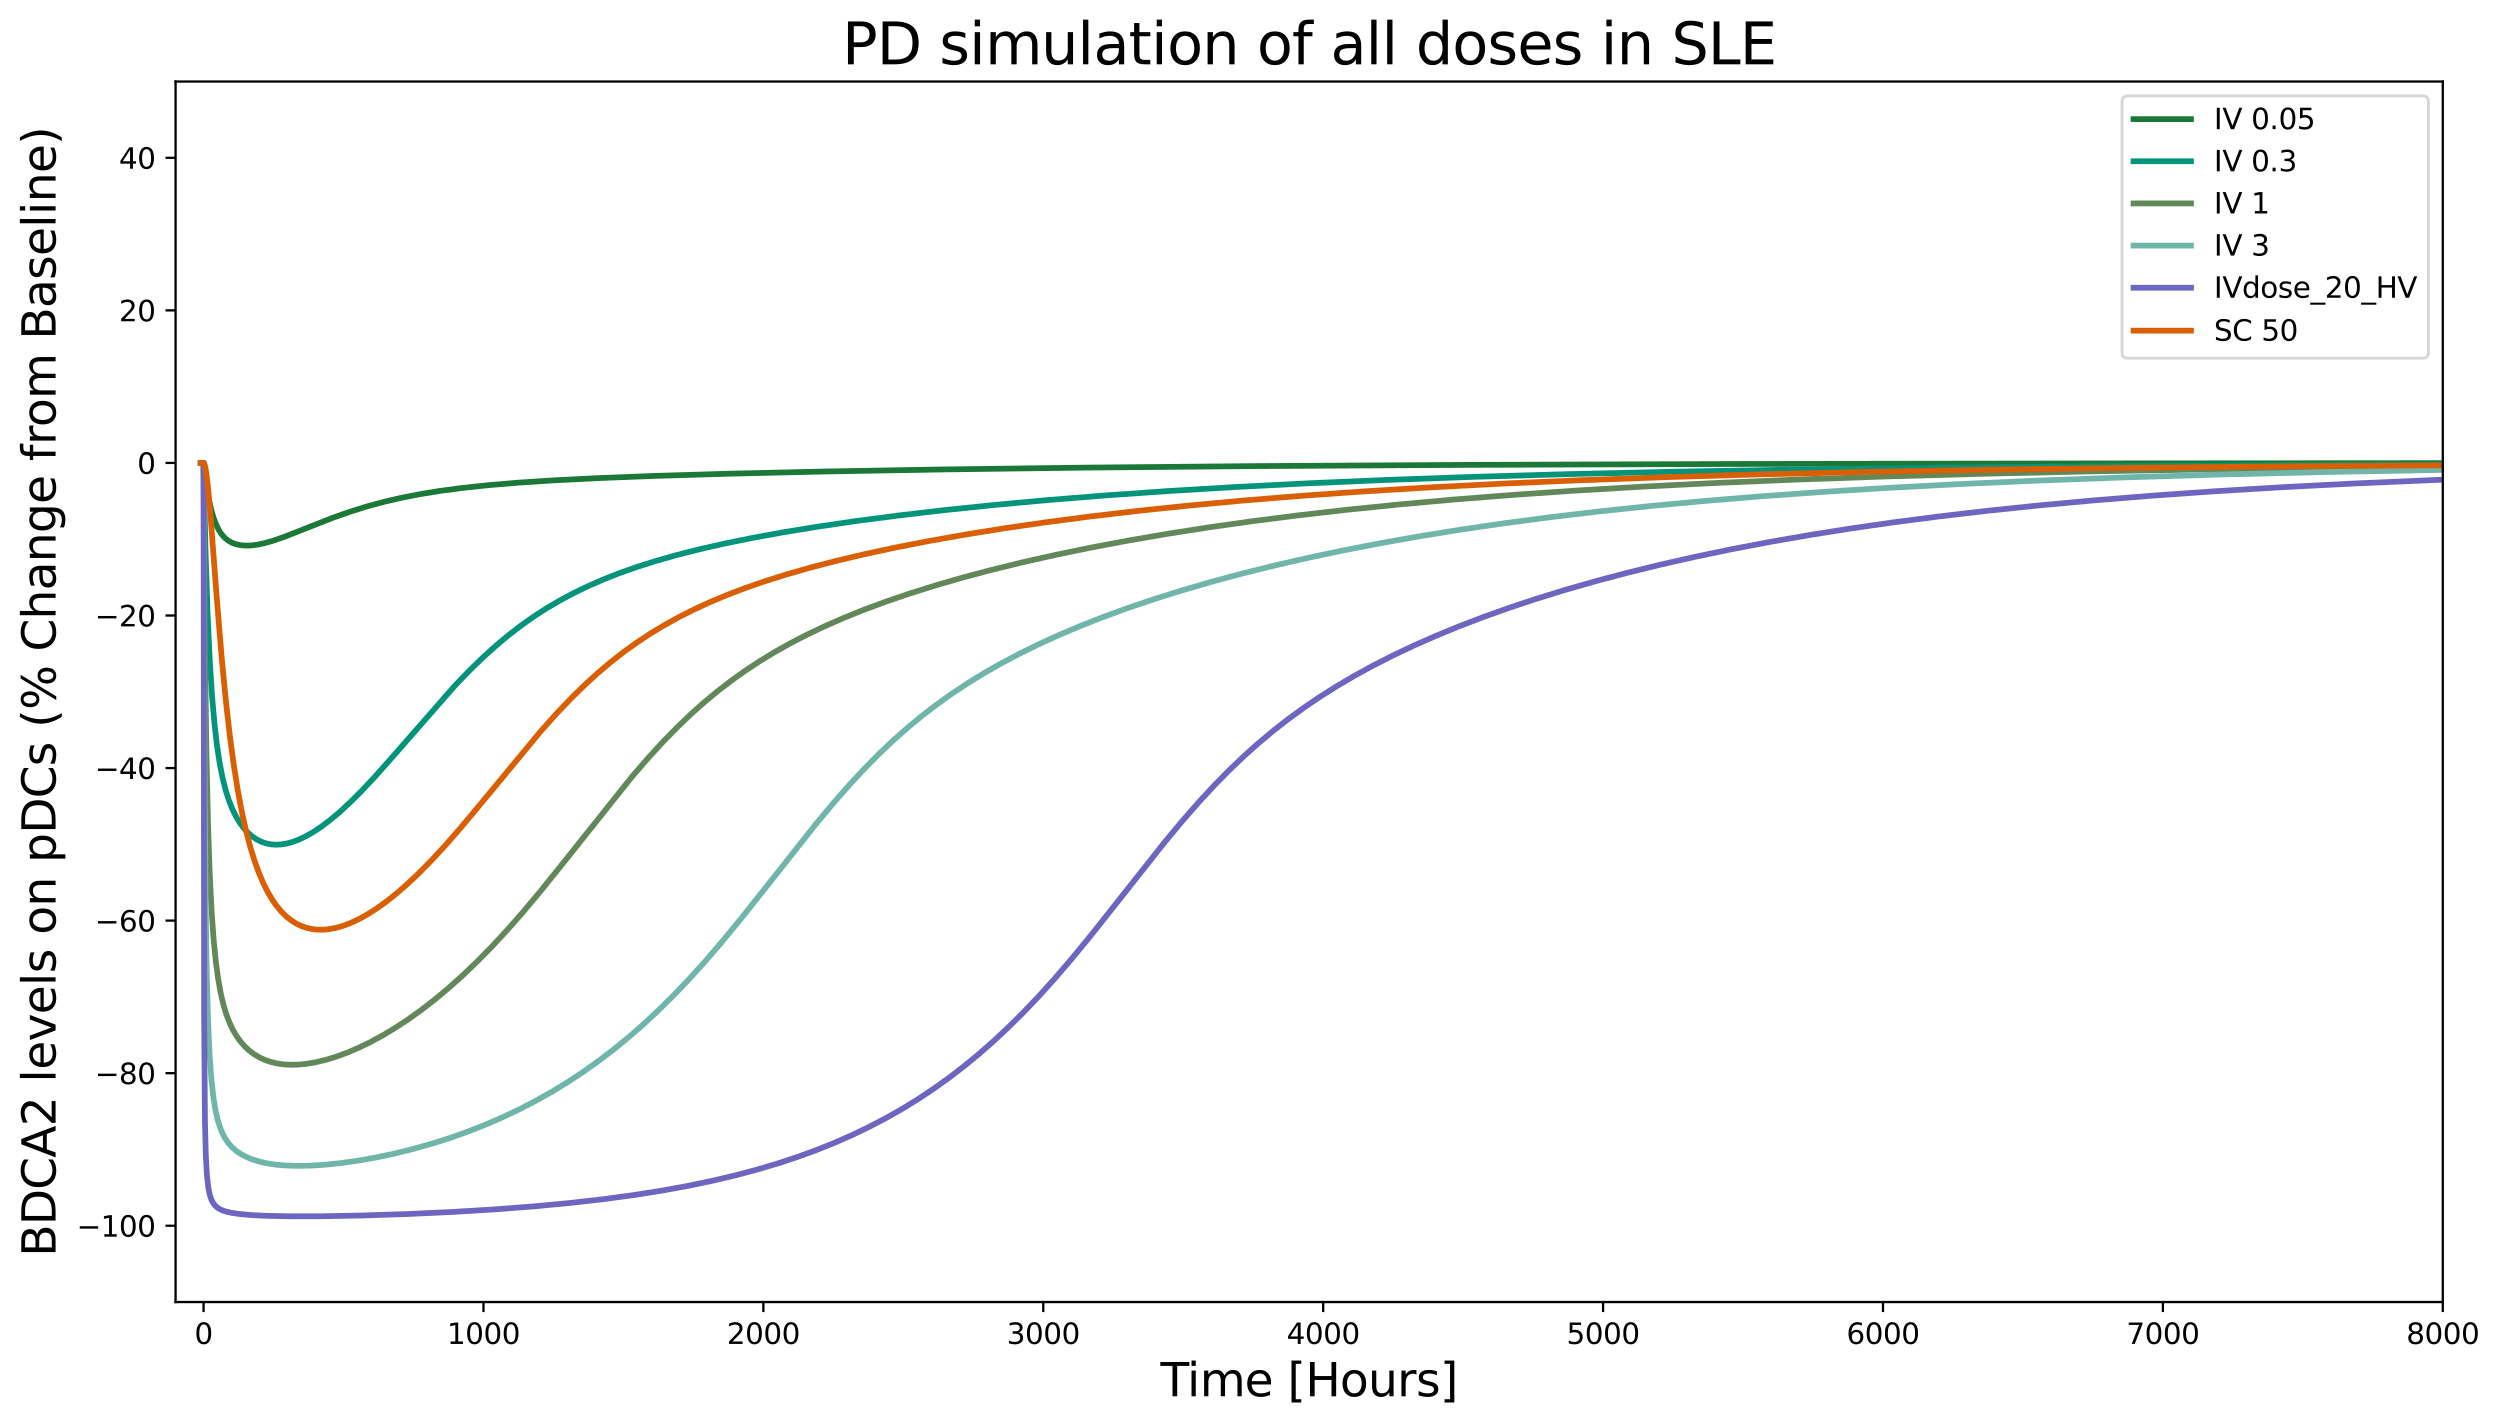 <?xml version="1.0" encoding="utf-8" standalone="no"?>
<!DOCTYPE svg PUBLIC "-//W3C//DTD SVG 1.1//EN"
  "http://www.w3.org/Graphics/SVG/1.1/DTD/svg11.dtd">
<svg xmlns:xlink="http://www.w3.org/1999/xlink" width="870.717pt" height="496.84pt" viewBox="0 0 870.717 496.84" xmlns="http://www.w3.org/2000/svg" version="1.1">
 <defs>
  <style type="text/css">*{stroke-linejoin: round; stroke-linecap: butt}</style>
 </defs>
 <g id="figure_1">
  <g id="patch_1">
   <path d="M 0 496.84 
L 870.717 496.84 
L 870.717 0 
L 0 0 
z
" style="fill: #ffffff"/>
  </g>
  <g id="axes_1">
   <g id="patch_2">
    <path d="M 61.152 453.477 
L 850.792 453.477 
L 850.792 28.397 
L 61.152 28.397 
z
" style="fill: #ffffff"/>
   </g>
   <g id="matplotlib.axis_1">
    <g id="xtick_1">
     <g id="line2d_1">
      <defs>
       <path id="m68d6574b2e" d="M 0 0 
L 0 3.5 
" style="stroke: #000000; stroke-width: 0.8"/>
      </defs>
      <g>
       <use xlink:href="#m68d6574b2e" x="70.901" y="453.477" style="stroke: #000000; stroke-width: 0.8"/>
      </g>
     </g>
     <g id="text_1">
      <!-- 0 -->
      <g transform="translate(67.72 468.075) scale(0.1 -0.1)">
       <defs>
        <path id="DejaVuSans-30" d="M 2034 4250 
Q 1547 4250 1301 3770 
Q 1056 3291 1056 2328 
Q 1056 1369 1301 889 
Q 1547 409 2034 409 
Q 2525 409 2770 889 
Q 3016 1369 3016 2328 
Q 3016 3291 2770 3770 
Q 2525 4250 2034 4250 
z
M 2034 4750 
Q 2819 4750 3233 4129 
Q 3647 3509 3647 2328 
Q 3647 1150 3233 529 
Q 2819 -91 2034 -91 
Q 1250 -91 836 529 
Q 422 1150 422 2328 
Q 422 3509 836 4129 
Q 1250 4750 2034 4750 
z
" transform="scale(0.016)"/>
       </defs>
       <use xlink:href="#DejaVuSans-30"/>
      </g>
     </g>
    </g>
    <g id="xtick_2">
     <g id="line2d_2">
      <g>
       <use xlink:href="#m68d6574b2e" x="168.387" y="453.477" style="stroke: #000000; stroke-width: 0.8"/>
      </g>
     </g>
     <g id="text_2">
      <!-- 1000 -->
      <g transform="translate(155.662 468.075) scale(0.1 -0.1)">
       <defs>
        <path id="DejaVuSans-31" d="M 794 531 
L 1825 531 
L 1825 4091 
L 703 3866 
L 703 4441 
L 1819 4666 
L 2450 4666 
L 2450 531 
L 3481 531 
L 3481 0 
L 794 0 
L 794 531 
z
" transform="scale(0.016)"/>
       </defs>
       <use xlink:href="#DejaVuSans-31"/>
       <use xlink:href="#DejaVuSans-30" transform="translate(63.623 0)"/>
       <use xlink:href="#DejaVuSans-30" transform="translate(127.246 0)"/>
       <use xlink:href="#DejaVuSans-30" transform="translate(190.869 0)"/>
      </g>
     </g>
    </g>
    <g id="xtick_3">
     <g id="line2d_3">
      <g>
       <use xlink:href="#m68d6574b2e" x="265.874" y="453.477" style="stroke: #000000; stroke-width: 0.8"/>
      </g>
     </g>
     <g id="text_3">
      <!-- 2000 -->
      <g transform="translate(253.149 468.075) scale(0.1 -0.1)">
       <defs>
        <path id="DejaVuSans-32" d="M 1228 531 
L 3431 531 
L 3431 0 
L 469 0 
L 469 531 
Q 828 903 1448 1529 
Q 2069 2156 2228 2338 
Q 2531 2678 2651 2914 
Q 2772 3150 2772 3378 
Q 2772 3750 2511 3984 
Q 2250 4219 1831 4219 
Q 1534 4219 1204 4116 
Q 875 4013 500 3803 
L 500 4441 
Q 881 4594 1212 4672 
Q 1544 4750 1819 4750 
Q 2544 4750 2975 4387 
Q 3406 4025 3406 3419 
Q 3406 3131 3298 2873 
Q 3191 2616 2906 2266 
Q 2828 2175 2409 1742 
Q 1991 1309 1228 531 
z
" transform="scale(0.016)"/>
       </defs>
       <use xlink:href="#DejaVuSans-32"/>
       <use xlink:href="#DejaVuSans-30" transform="translate(63.623 0)"/>
       <use xlink:href="#DejaVuSans-30" transform="translate(127.246 0)"/>
       <use xlink:href="#DejaVuSans-30" transform="translate(190.869 0)"/>
      </g>
     </g>
    </g>
    <g id="xtick_4">
     <g id="line2d_4">
      <g>
       <use xlink:href="#m68d6574b2e" x="363.36" y="453.477" style="stroke: #000000; stroke-width: 0.8"/>
      </g>
     </g>
     <g id="text_4">
      <!-- 3000 -->
      <g transform="translate(350.635 468.075) scale(0.1 -0.1)">
       <defs>
        <path id="DejaVuSans-33" d="M 2597 2516 
Q 3050 2419 3304 2112 
Q 3559 1806 3559 1356 
Q 3559 666 3084 287 
Q 2609 -91 1734 -91 
Q 1441 -91 1130 -33 
Q 819 25 488 141 
L 488 750 
Q 750 597 1062 519 
Q 1375 441 1716 441 
Q 2309 441 2620 675 
Q 2931 909 2931 1356 
Q 2931 1769 2642 2001 
Q 2353 2234 1838 2234 
L 1294 2234 
L 1294 2753 
L 1863 2753 
Q 2328 2753 2575 2939 
Q 2822 3125 2822 3475 
Q 2822 3834 2567 4026 
Q 2313 4219 1838 4219 
Q 1578 4219 1281 4162 
Q 984 4106 628 3988 
L 628 4550 
Q 988 4650 1302 4700 
Q 1616 4750 1894 4750 
Q 2613 4750 3031 4423 
Q 3450 4097 3450 3541 
Q 3450 3153 3228 2886 
Q 3006 2619 2597 2516 
z
" transform="scale(0.016)"/>
       </defs>
       <use xlink:href="#DejaVuSans-33"/>
       <use xlink:href="#DejaVuSans-30" transform="translate(63.623 0)"/>
       <use xlink:href="#DejaVuSans-30" transform="translate(127.246 0)"/>
       <use xlink:href="#DejaVuSans-30" transform="translate(190.869 0)"/>
      </g>
     </g>
    </g>
    <g id="xtick_5">
     <g id="line2d_5">
      <g>
       <use xlink:href="#m68d6574b2e" x="460.847" y="453.477" style="stroke: #000000; stroke-width: 0.8"/>
      </g>
     </g>
     <g id="text_5">
      <!-- 4000 -->
      <g transform="translate(448.122 468.075) scale(0.1 -0.1)">
       <defs>
        <path id="DejaVuSans-34" d="M 2419 4116 
L 825 1625 
L 2419 1625 
L 2419 4116 
z
M 2253 4666 
L 3047 4666 
L 3047 1625 
L 3713 1625 
L 3713 1100 
L 3047 1100 
L 3047 0 
L 2419 0 
L 2419 1100 
L 313 1100 
L 313 1709 
L 2253 4666 
z
" transform="scale(0.016)"/>
       </defs>
       <use xlink:href="#DejaVuSans-34"/>
       <use xlink:href="#DejaVuSans-30" transform="translate(63.623 0)"/>
       <use xlink:href="#DejaVuSans-30" transform="translate(127.246 0)"/>
       <use xlink:href="#DejaVuSans-30" transform="translate(190.869 0)"/>
      </g>
     </g>
    </g>
    <g id="xtick_6">
     <g id="line2d_6">
      <g>
       <use xlink:href="#m68d6574b2e" x="558.333" y="453.477" style="stroke: #000000; stroke-width: 0.8"/>
      </g>
     </g>
     <g id="text_6">
      <!-- 5000 -->
      <g transform="translate(545.608 468.075) scale(0.1 -0.1)">
       <defs>
        <path id="DejaVuSans-35" d="M 691 4666 
L 3169 4666 
L 3169 4134 
L 1269 4134 
L 1269 2991 
Q 1406 3038 1543 3061 
Q 1681 3084 1819 3084 
Q 2600 3084 3056 2656 
Q 3513 2228 3513 1497 
Q 3513 744 3044 326 
Q 2575 -91 1722 -91 
Q 1428 -91 1123 -41 
Q 819 9 494 109 
L 494 744 
Q 775 591 1075 516 
Q 1375 441 1709 441 
Q 2250 441 2565 725 
Q 2881 1009 2881 1497 
Q 2881 1984 2565 2268 
Q 2250 2553 1709 2553 
Q 1456 2553 1204 2497 
Q 953 2441 691 2322 
L 691 4666 
z
" transform="scale(0.016)"/>
       </defs>
       <use xlink:href="#DejaVuSans-35"/>
       <use xlink:href="#DejaVuSans-30" transform="translate(63.623 0)"/>
       <use xlink:href="#DejaVuSans-30" transform="translate(127.246 0)"/>
       <use xlink:href="#DejaVuSans-30" transform="translate(190.869 0)"/>
      </g>
     </g>
    </g>
    <g id="xtick_7">
     <g id="line2d_7">
      <g>
       <use xlink:href="#m68d6574b2e" x="655.819" y="453.477" style="stroke: #000000; stroke-width: 0.8"/>
      </g>
     </g>
     <g id="text_7">
      <!-- 6000 -->
      <g transform="translate(643.094 468.075) scale(0.1 -0.1)">
       <defs>
        <path id="DejaVuSans-36" d="M 2113 2584 
Q 1688 2584 1439 2293 
Q 1191 2003 1191 1497 
Q 1191 994 1439 701 
Q 1688 409 2113 409 
Q 2538 409 2786 701 
Q 3034 994 3034 1497 
Q 3034 2003 2786 2293 
Q 2538 2584 2113 2584 
z
M 3366 4563 
L 3366 3988 
Q 3128 4100 2886 4159 
Q 2644 4219 2406 4219 
Q 1781 4219 1451 3797 
Q 1122 3375 1075 2522 
Q 1259 2794 1537 2939 
Q 1816 3084 2150 3084 
Q 2853 3084 3261 2657 
Q 3669 2231 3669 1497 
Q 3669 778 3244 343 
Q 2819 -91 2113 -91 
Q 1303 -91 875 529 
Q 447 1150 447 2328 
Q 447 3434 972 4092 
Q 1497 4750 2381 4750 
Q 2619 4750 2861 4703 
Q 3103 4656 3366 4563 
z
" transform="scale(0.016)"/>
       </defs>
       <use xlink:href="#DejaVuSans-36"/>
       <use xlink:href="#DejaVuSans-30" transform="translate(63.623 0)"/>
       <use xlink:href="#DejaVuSans-30" transform="translate(127.246 0)"/>
       <use xlink:href="#DejaVuSans-30" transform="translate(190.869 0)"/>
      </g>
     </g>
    </g>
    <g id="xtick_8">
     <g id="line2d_8">
      <g>
       <use xlink:href="#m68d6574b2e" x="753.306" y="453.477" style="stroke: #000000; stroke-width: 0.8"/>
      </g>
     </g>
     <g id="text_8">
      <!-- 7000 -->
      <g transform="translate(740.581 468.075) scale(0.1 -0.1)">
       <defs>
        <path id="DejaVuSans-37" d="M 525 4666 
L 3525 4666 
L 3525 4397 
L 1831 0 
L 1172 0 
L 2766 4134 
L 525 4134 
L 525 4666 
z
" transform="scale(0.016)"/>
       </defs>
       <use xlink:href="#DejaVuSans-37"/>
       <use xlink:href="#DejaVuSans-30" transform="translate(63.623 0)"/>
       <use xlink:href="#DejaVuSans-30" transform="translate(127.246 0)"/>
       <use xlink:href="#DejaVuSans-30" transform="translate(190.869 0)"/>
      </g>
     </g>
    </g>
    <g id="xtick_9">
     <g id="line2d_9">
      <g>
       <use xlink:href="#m68d6574b2e" x="850.792" y="453.477" style="stroke: #000000; stroke-width: 0.8"/>
      </g>
     </g>
     <g id="text_9">
      <!-- 8000 -->
      <g transform="translate(838.067 468.075) scale(0.1 -0.1)">
       <defs>
        <path id="DejaVuSans-38" d="M 2034 2216 
Q 1584 2216 1326 1975 
Q 1069 1734 1069 1313 
Q 1069 891 1326 650 
Q 1584 409 2034 409 
Q 2484 409 2743 651 
Q 3003 894 3003 1313 
Q 3003 1734 2745 1975 
Q 2488 2216 2034 2216 
z
M 1403 2484 
Q 997 2584 770 2862 
Q 544 3141 544 3541 
Q 544 4100 942 4425 
Q 1341 4750 2034 4750 
Q 2731 4750 3128 4425 
Q 3525 4100 3525 3541 
Q 3525 3141 3298 2862 
Q 3072 2584 2669 2484 
Q 3125 2378 3379 2068 
Q 3634 1759 3634 1313 
Q 3634 634 3220 271 
Q 2806 -91 2034 -91 
Q 1263 -91 848 271 
Q 434 634 434 1313 
Q 434 1759 690 2068 
Q 947 2378 1403 2484 
z
M 1172 3481 
Q 1172 3119 1398 2916 
Q 1625 2713 2034 2713 
Q 2441 2713 2670 2916 
Q 2900 3119 2900 3481 
Q 2900 3844 2670 4047 
Q 2441 4250 2034 4250 
Q 1625 4250 1398 4047 
Q 1172 3844 1172 3481 
z
" transform="scale(0.016)"/>
       </defs>
       <use xlink:href="#DejaVuSans-38"/>
       <use xlink:href="#DejaVuSans-30" transform="translate(63.623 0)"/>
       <use xlink:href="#DejaVuSans-30" transform="translate(127.246 0)"/>
       <use xlink:href="#DejaVuSans-30" transform="translate(190.869 0)"/>
      </g>
     </g>
    </g>
    <g id="text_10">
     <!-- Time [Hours] -->
     <g transform="translate(404.176 486.312) scale(0.16 -0.16)">
      <defs>
       <path id="DejaVuSans-54" d="M -19 4666 
L 3928 4666 
L 3928 4134 
L 2272 4134 
L 2272 0 
L 1638 0 
L 1638 4134 
L -19 4134 
L -19 4666 
z
" transform="scale(0.016)"/>
       <path id="DejaVuSans-69" d="M 603 3500 
L 1178 3500 
L 1178 0 
L 603 0 
L 603 3500 
z
M 603 4863 
L 1178 4863 
L 1178 4134 
L 603 4134 
L 603 4863 
z
" transform="scale(0.016)"/>
       <path id="DejaVuSans-6d" d="M 3328 2828 
Q 3544 3216 3844 3400 
Q 4144 3584 4550 3584 
Q 5097 3584 5394 3201 
Q 5691 2819 5691 2113 
L 5691 0 
L 5113 0 
L 5113 2094 
Q 5113 2597 4934 2840 
Q 4756 3084 4391 3084 
Q 3944 3084 3684 2787 
Q 3425 2491 3425 1978 
L 3425 0 
L 2847 0 
L 2847 2094 
Q 2847 2600 2669 2842 
Q 2491 3084 2119 3084 
Q 1678 3084 1418 2786 
Q 1159 2488 1159 1978 
L 1159 0 
L 581 0 
L 581 3500 
L 1159 3500 
L 1159 2956 
Q 1356 3278 1631 3431 
Q 1906 3584 2284 3584 
Q 2666 3584 2933 3390 
Q 3200 3197 3328 2828 
z
" transform="scale(0.016)"/>
       <path id="DejaVuSans-65" d="M 3597 1894 
L 3597 1613 
L 953 1613 
Q 991 1019 1311 708 
Q 1631 397 2203 397 
Q 2534 397 2845 478 
Q 3156 559 3463 722 
L 3463 178 
Q 3153 47 2828 -22 
Q 2503 -91 2169 -91 
Q 1331 -91 842 396 
Q 353 884 353 1716 
Q 353 2575 817 3079 
Q 1281 3584 2069 3584 
Q 2775 3584 3186 3129 
Q 3597 2675 3597 1894 
z
M 3022 2063 
Q 3016 2534 2758 2815 
Q 2500 3097 2075 3097 
Q 1594 3097 1305 2825 
Q 1016 2553 972 2059 
L 3022 2063 
z
" transform="scale(0.016)"/>
       <path id="DejaVuSans-20" transform="scale(0.016)"/>
       <path id="DejaVuSans-5b" d="M 550 4863 
L 1875 4863 
L 1875 4416 
L 1125 4416 
L 1125 -397 
L 1875 -397 
L 1875 -844 
L 550 -844 
L 550 4863 
z
" transform="scale(0.016)"/>
       <path id="DejaVuSans-48" d="M 628 4666 
L 1259 4666 
L 1259 2753 
L 3553 2753 
L 3553 4666 
L 4184 4666 
L 4184 0 
L 3553 0 
L 3553 2222 
L 1259 2222 
L 1259 0 
L 628 0 
L 628 4666 
z
" transform="scale(0.016)"/>
       <path id="DejaVuSans-6f" d="M 1959 3097 
Q 1497 3097 1228 2736 
Q 959 2375 959 1747 
Q 959 1119 1226 758 
Q 1494 397 1959 397 
Q 2419 397 2687 759 
Q 2956 1122 2956 1747 
Q 2956 2369 2687 2733 
Q 2419 3097 1959 3097 
z
M 1959 3584 
Q 2709 3584 3137 3096 
Q 3566 2609 3566 1747 
Q 3566 888 3137 398 
Q 2709 -91 1959 -91 
Q 1206 -91 779 398 
Q 353 888 353 1747 
Q 353 2609 779 3096 
Q 1206 3584 1959 3584 
z
" transform="scale(0.016)"/>
       <path id="DejaVuSans-75" d="M 544 1381 
L 544 3500 
L 1119 3500 
L 1119 1403 
Q 1119 906 1312 657 
Q 1506 409 1894 409 
Q 2359 409 2629 706 
Q 2900 1003 2900 1516 
L 2900 3500 
L 3475 3500 
L 3475 0 
L 2900 0 
L 2900 538 
Q 2691 219 2414 64 
Q 2138 -91 1772 -91 
Q 1169 -91 856 284 
Q 544 659 544 1381 
z
M 1991 3584 
L 1991 3584 
z
" transform="scale(0.016)"/>
       <path id="DejaVuSans-72" d="M 2631 2963 
Q 2534 3019 2420 3045 
Q 2306 3072 2169 3072 
Q 1681 3072 1420 2755 
Q 1159 2438 1159 1844 
L 1159 0 
L 581 0 
L 581 3500 
L 1159 3500 
L 1159 2956 
Q 1341 3275 1631 3429 
Q 1922 3584 2338 3584 
Q 2397 3584 2469 3576 
Q 2541 3569 2628 3553 
L 2631 2963 
z
" transform="scale(0.016)"/>
       <path id="DejaVuSans-73" d="M 2834 3397 
L 2834 2853 
Q 2591 2978 2328 3040 
Q 2066 3103 1784 3103 
Q 1356 3103 1142 2972 
Q 928 2841 928 2578 
Q 928 2378 1081 2264 
Q 1234 2150 1697 2047 
L 1894 2003 
Q 2506 1872 2764 1633 
Q 3022 1394 3022 966 
Q 3022 478 2636 193 
Q 2250 -91 1575 -91 
Q 1294 -91 989 -36 
Q 684 19 347 128 
L 347 722 
Q 666 556 975 473 
Q 1284 391 1588 391 
Q 1994 391 2212 530 
Q 2431 669 2431 922 
Q 2431 1156 2273 1281 
Q 2116 1406 1581 1522 
L 1381 1569 
Q 847 1681 609 1914 
Q 372 2147 372 2553 
Q 372 3047 722 3315 
Q 1072 3584 1716 3584 
Q 2034 3584 2315 3537 
Q 2597 3491 2834 3397 
z
" transform="scale(0.016)"/>
       <path id="DejaVuSans-5d" d="M 1947 4863 
L 1947 -844 
L 622 -844 
L 622 -397 
L 1369 -397 
L 1369 4416 
L 622 4416 
L 622 4863 
L 1947 4863 
z
" transform="scale(0.016)"/>
      </defs>
      <use xlink:href="#DejaVuSans-54"/>
      <use xlink:href="#DejaVuSans-69" transform="translate(57.959 0)"/>
      <use xlink:href="#DejaVuSans-6d" transform="translate(85.742 0)"/>
      <use xlink:href="#DejaVuSans-65" transform="translate(183.154 0)"/>
      <use xlink:href="#DejaVuSans-20" transform="translate(244.678 0)"/>
      <use xlink:href="#DejaVuSans-5b" transform="translate(276.465 0)"/>
      <use xlink:href="#DejaVuSans-48" transform="translate(315.479 0)"/>
      <use xlink:href="#DejaVuSans-6f" transform="translate(390.674 0)"/>
      <use xlink:href="#DejaVuSans-75" transform="translate(451.855 0)"/>
      <use xlink:href="#DejaVuSans-72" transform="translate(515.234 0)"/>
      <use xlink:href="#DejaVuSans-73" transform="translate(556.348 0)"/>
      <use xlink:href="#DejaVuSans-5d" transform="translate(608.447 0)"/>
     </g>
    </g>
   </g>
   <g id="matplotlib.axis_2">
    <g id="ytick_1">
     <g id="line2d_10">
      <defs>
       <path id="m6e6cba1a6c" d="M 0 0 
L -3.5 0 
" style="stroke: #000000; stroke-width: 0.8"/>
      </defs>
      <g>
       <use xlink:href="#m6e6cba1a6c" x="61.152" y="426.909" style="stroke: #000000; stroke-width: 0.8"/>
      </g>
     </g>
     <g id="text_11">
      <!-- −100 -->
      <g transform="translate(26.685 430.709) scale(0.1 -0.1)">
       <defs>
        <path id="DejaVuSans-2212" d="M 678 2272 
L 4684 2272 
L 4684 1741 
L 678 1741 
L 678 2272 
z
" transform="scale(0.016)"/>
       </defs>
       <use xlink:href="#DejaVuSans-2212"/>
       <use xlink:href="#DejaVuSans-31" transform="translate(83.789 0)"/>
       <use xlink:href="#DejaVuSans-30" transform="translate(147.412 0)"/>
       <use xlink:href="#DejaVuSans-30" transform="translate(211.035 0)"/>
      </g>
     </g>
    </g>
    <g id="ytick_2">
     <g id="line2d_11">
      <g>
       <use xlink:href="#m6e6cba1a6c" x="61.152" y="373.774" style="stroke: #000000; stroke-width: 0.8"/>
      </g>
     </g>
     <g id="text_12">
      <!-- −80 -->
      <g transform="translate(33.047 377.574) scale(0.1 -0.1)">
       <use xlink:href="#DejaVuSans-2212"/>
       <use xlink:href="#DejaVuSans-38" transform="translate(83.789 0)"/>
       <use xlink:href="#DejaVuSans-30" transform="translate(147.412 0)"/>
      </g>
     </g>
    </g>
    <g id="ytick_3">
     <g id="line2d_12">
      <g>
       <use xlink:href="#m6e6cba1a6c" x="61.152" y="320.639" style="stroke: #000000; stroke-width: 0.8"/>
      </g>
     </g>
     <g id="text_13">
      <!-- −60 -->
      <g transform="translate(33.047 324.439) scale(0.1 -0.1)">
       <use xlink:href="#DejaVuSans-2212"/>
       <use xlink:href="#DejaVuSans-36" transform="translate(83.789 0)"/>
       <use xlink:href="#DejaVuSans-30" transform="translate(147.412 0)"/>
      </g>
     </g>
    </g>
    <g id="ytick_4">
     <g id="line2d_13">
      <g>
       <use xlink:href="#m6e6cba1a6c" x="61.152" y="267.504" style="stroke: #000000; stroke-width: 0.8"/>
      </g>
     </g>
     <g id="text_14">
      <!-- −40 -->
      <g transform="translate(33.047 271.304) scale(0.1 -0.1)">
       <use xlink:href="#DejaVuSans-2212"/>
       <use xlink:href="#DejaVuSans-34" transform="translate(83.789 0)"/>
       <use xlink:href="#DejaVuSans-30" transform="translate(147.412 0)"/>
      </g>
     </g>
    </g>
    <g id="ytick_5">
     <g id="line2d_14">
      <g>
       <use xlink:href="#m6e6cba1a6c" x="61.152" y="214.369" style="stroke: #000000; stroke-width: 0.8"/>
      </g>
     </g>
     <g id="text_15">
      <!-- −20 -->
      <g transform="translate(33.047 218.169) scale(0.1 -0.1)">
       <use xlink:href="#DejaVuSans-2212"/>
       <use xlink:href="#DejaVuSans-32" transform="translate(83.789 0)"/>
       <use xlink:href="#DejaVuSans-30" transform="translate(147.412 0)"/>
      </g>
     </g>
    </g>
    <g id="ytick_6">
     <g id="line2d_15">
      <g>
       <use xlink:href="#m6e6cba1a6c" x="61.152" y="161.234" style="stroke: #000000; stroke-width: 0.8"/>
      </g>
     </g>
     <g id="text_16">
      <!-- 0 -->
      <g transform="translate(47.79 165.034) scale(0.1 -0.1)">
       <use xlink:href="#DejaVuSans-30"/>
      </g>
     </g>
    </g>
    <g id="ytick_7">
     <g id="line2d_16">
      <g>
       <use xlink:href="#m6e6cba1a6c" x="61.152" y="108.099" style="stroke: #000000; stroke-width: 0.8"/>
      </g>
     </g>
     <g id="text_17">
      <!-- 20 -->
      <g transform="translate(41.427 111.899) scale(0.1 -0.1)">
       <use xlink:href="#DejaVuSans-32"/>
       <use xlink:href="#DejaVuSans-30" transform="translate(63.623 0)"/>
      </g>
     </g>
    </g>
    <g id="ytick_8">
     <g id="line2d_17">
      <g>
       <use xlink:href="#m6e6cba1a6c" x="61.152" y="54.964" style="stroke: #000000; stroke-width: 0.8"/>
      </g>
     </g>
     <g id="text_18">
      <!-- 40 -->
      <g transform="translate(41.427 58.764) scale(0.1 -0.1)">
       <use xlink:href="#DejaVuSans-34"/>
       <use xlink:href="#DejaVuSans-30" transform="translate(63.623 0)"/>
      </g>
     </g>
    </g>
    <g id="text_19">
     <!-- BDCA2 levels on pDCs (% Change from Baseline) -->
     <g transform="translate(19.358 437.687) rotate(-90) scale(0.16 -0.16)">
      <defs>
       <path id="DejaVuSans-42" d="M 1259 2228 
L 1259 519 
L 2272 519 
Q 2781 519 3026 730 
Q 3272 941 3272 1375 
Q 3272 1813 3026 2020 
Q 2781 2228 2272 2228 
L 1259 2228 
z
M 1259 4147 
L 1259 2741 
L 2194 2741 
Q 2656 2741 2882 2914 
Q 3109 3088 3109 3444 
Q 3109 3797 2882 3972 
Q 2656 4147 2194 4147 
L 1259 4147 
z
M 628 4666 
L 2241 4666 
Q 2963 4666 3353 4366 
Q 3744 4066 3744 3513 
Q 3744 3084 3544 2831 
Q 3344 2578 2956 2516 
Q 3422 2416 3680 2098 
Q 3938 1781 3938 1306 
Q 3938 681 3513 340 
Q 3088 0 2303 0 
L 628 0 
L 628 4666 
z
" transform="scale(0.016)"/>
       <path id="DejaVuSans-44" d="M 1259 4147 
L 1259 519 
L 2022 519 
Q 2988 519 3436 956 
Q 3884 1394 3884 2338 
Q 3884 3275 3436 3711 
Q 2988 4147 2022 4147 
L 1259 4147 
z
M 628 4666 
L 1925 4666 
Q 3281 4666 3915 4102 
Q 4550 3538 4550 2338 
Q 4550 1131 3912 565 
Q 3275 0 1925 0 
L 628 0 
L 628 4666 
z
" transform="scale(0.016)"/>
       <path id="DejaVuSans-43" d="M 4122 4306 
L 4122 3641 
Q 3803 3938 3442 4084 
Q 3081 4231 2675 4231 
Q 1875 4231 1450 3742 
Q 1025 3253 1025 2328 
Q 1025 1406 1450 917 
Q 1875 428 2675 428 
Q 3081 428 3442 575 
Q 3803 722 4122 1019 
L 4122 359 
Q 3791 134 3420 21 
Q 3050 -91 2638 -91 
Q 1578 -91 968 557 
Q 359 1206 359 2328 
Q 359 3453 968 4101 
Q 1578 4750 2638 4750 
Q 3056 4750 3426 4639 
Q 3797 4528 4122 4306 
z
" transform="scale(0.016)"/>
       <path id="DejaVuSans-41" d="M 2188 4044 
L 1331 1722 
L 3047 1722 
L 2188 4044 
z
M 1831 4666 
L 2547 4666 
L 4325 0 
L 3669 0 
L 3244 1197 
L 1141 1197 
L 716 0 
L 50 0 
L 1831 4666 
z
" transform="scale(0.016)"/>
       <path id="DejaVuSans-6c" d="M 603 4863 
L 1178 4863 
L 1178 0 
L 603 0 
L 603 4863 
z
" transform="scale(0.016)"/>
       <path id="DejaVuSans-76" d="M 191 3500 
L 800 3500 
L 1894 563 
L 2988 3500 
L 3597 3500 
L 2284 0 
L 1503 0 
L 191 3500 
z
" transform="scale(0.016)"/>
       <path id="DejaVuSans-6e" d="M 3513 2113 
L 3513 0 
L 2938 0 
L 2938 2094 
Q 2938 2591 2744 2837 
Q 2550 3084 2163 3084 
Q 1697 3084 1428 2787 
Q 1159 2491 1159 1978 
L 1159 0 
L 581 0 
L 581 3500 
L 1159 3500 
L 1159 2956 
Q 1366 3272 1645 3428 
Q 1925 3584 2291 3584 
Q 2894 3584 3203 3211 
Q 3513 2838 3513 2113 
z
" transform="scale(0.016)"/>
       <path id="DejaVuSans-70" d="M 1159 525 
L 1159 -1331 
L 581 -1331 
L 581 3500 
L 1159 3500 
L 1159 2969 
Q 1341 3281 1617 3432 
Q 1894 3584 2278 3584 
Q 2916 3584 3314 3078 
Q 3713 2572 3713 1747 
Q 3713 922 3314 415 
Q 2916 -91 2278 -91 
Q 1894 -91 1617 61 
Q 1341 213 1159 525 
z
M 3116 1747 
Q 3116 2381 2855 2742 
Q 2594 3103 2138 3103 
Q 1681 3103 1420 2742 
Q 1159 2381 1159 1747 
Q 1159 1113 1420 752 
Q 1681 391 2138 391 
Q 2594 391 2855 752 
Q 3116 1113 3116 1747 
z
" transform="scale(0.016)"/>
       <path id="DejaVuSans-28" d="M 1984 4856 
Q 1566 4138 1362 3434 
Q 1159 2731 1159 2009 
Q 1159 1288 1364 580 
Q 1569 -128 1984 -844 
L 1484 -844 
Q 1016 -109 783 600 
Q 550 1309 550 2009 
Q 550 2706 781 3412 
Q 1013 4119 1484 4856 
L 1984 4856 
z
" transform="scale(0.016)"/>
       <path id="DejaVuSans-25" d="M 4653 2053 
Q 4381 2053 4226 1822 
Q 4072 1591 4072 1178 
Q 4072 772 4226 539 
Q 4381 306 4653 306 
Q 4919 306 5073 539 
Q 5228 772 5228 1178 
Q 5228 1588 5073 1820 
Q 4919 2053 4653 2053 
z
M 4653 2450 
Q 5147 2450 5437 2106 
Q 5728 1763 5728 1178 
Q 5728 594 5436 251 
Q 5144 -91 4653 -91 
Q 4153 -91 3862 251 
Q 3572 594 3572 1178 
Q 3572 1766 3864 2108 
Q 4156 2450 4653 2450 
z
M 1428 4353 
Q 1159 4353 1004 4120 
Q 850 3888 850 3481 
Q 850 3069 1003 2837 
Q 1156 2606 1428 2606 
Q 1700 2606 1854 2837 
Q 2009 3069 2009 3481 
Q 2009 3884 1853 4118 
Q 1697 4353 1428 4353 
z
M 4250 4750 
L 4750 4750 
L 1831 -91 
L 1331 -91 
L 4250 4750 
z
M 1428 4750 
Q 1922 4750 2215 4408 
Q 2509 4066 2509 3481 
Q 2509 2891 2217 2550 
Q 1925 2209 1428 2209 
Q 931 2209 642 2551 
Q 353 2894 353 3481 
Q 353 4063 643 4406 
Q 934 4750 1428 4750 
z
" transform="scale(0.016)"/>
       <path id="DejaVuSans-68" d="M 3513 2113 
L 3513 0 
L 2938 0 
L 2938 2094 
Q 2938 2591 2744 2837 
Q 2550 3084 2163 3084 
Q 1697 3084 1428 2787 
Q 1159 2491 1159 1978 
L 1159 0 
L 581 0 
L 581 4863 
L 1159 4863 
L 1159 2956 
Q 1366 3272 1645 3428 
Q 1925 3584 2291 3584 
Q 2894 3584 3203 3211 
Q 3513 2838 3513 2113 
z
" transform="scale(0.016)"/>
       <path id="DejaVuSans-61" d="M 2194 1759 
Q 1497 1759 1228 1600 
Q 959 1441 959 1056 
Q 959 750 1161 570 
Q 1363 391 1709 391 
Q 2188 391 2477 730 
Q 2766 1069 2766 1631 
L 2766 1759 
L 2194 1759 
z
M 3341 1997 
L 3341 0 
L 2766 0 
L 2766 531 
Q 2569 213 2275 61 
Q 1981 -91 1556 -91 
Q 1019 -91 701 211 
Q 384 513 384 1019 
Q 384 1609 779 1909 
Q 1175 2209 1959 2209 
L 2766 2209 
L 2766 2266 
Q 2766 2663 2505 2880 
Q 2244 3097 1772 3097 
Q 1472 3097 1187 3025 
Q 903 2953 641 2809 
L 641 3341 
Q 956 3463 1253 3523 
Q 1550 3584 1831 3584 
Q 2591 3584 2966 3190 
Q 3341 2797 3341 1997 
z
" transform="scale(0.016)"/>
       <path id="DejaVuSans-67" d="M 2906 1791 
Q 2906 2416 2648 2759 
Q 2391 3103 1925 3103 
Q 1463 3103 1205 2759 
Q 947 2416 947 1791 
Q 947 1169 1205 825 
Q 1463 481 1925 481 
Q 2391 481 2648 825 
Q 2906 1169 2906 1791 
z
M 3481 434 
Q 3481 -459 3084 -895 
Q 2688 -1331 1869 -1331 
Q 1566 -1331 1297 -1286 
Q 1028 -1241 775 -1147 
L 775 -588 
Q 1028 -725 1275 -790 
Q 1522 -856 1778 -856 
Q 2344 -856 2625 -561 
Q 2906 -266 2906 331 
L 2906 616 
Q 2728 306 2450 153 
Q 2172 0 1784 0 
Q 1141 0 747 490 
Q 353 981 353 1791 
Q 353 2603 747 3093 
Q 1141 3584 1784 3584 
Q 2172 3584 2450 3431 
Q 2728 3278 2906 2969 
L 2906 3500 
L 3481 3500 
L 3481 434 
z
" transform="scale(0.016)"/>
       <path id="DejaVuSans-66" d="M 2375 4863 
L 2375 4384 
L 1825 4384 
Q 1516 4384 1395 4259 
Q 1275 4134 1275 3809 
L 1275 3500 
L 2222 3500 
L 2222 3053 
L 1275 3053 
L 1275 0 
L 697 0 
L 697 3053 
L 147 3053 
L 147 3500 
L 697 3500 
L 697 3744 
Q 697 4328 969 4595 
Q 1241 4863 1831 4863 
L 2375 4863 
z
" transform="scale(0.016)"/>
       <path id="DejaVuSans-29" d="M 513 4856 
L 1013 4856 
Q 1481 4119 1714 3412 
Q 1947 2706 1947 2009 
Q 1947 1309 1714 600 
Q 1481 -109 1013 -844 
L 513 -844 
Q 928 -128 1133 580 
Q 1338 1288 1338 2009 
Q 1338 2731 1133 3434 
Q 928 4138 513 4856 
z
" transform="scale(0.016)"/>
      </defs>
      <use xlink:href="#DejaVuSans-42"/>
      <use xlink:href="#DejaVuSans-44" transform="translate(68.604 0)"/>
      <use xlink:href="#DejaVuSans-43" transform="translate(145.605 0)"/>
      <use xlink:href="#DejaVuSans-41" transform="translate(215.43 0)"/>
      <use xlink:href="#DejaVuSans-32" transform="translate(283.838 0)"/>
      <use xlink:href="#DejaVuSans-20" transform="translate(347.461 0)"/>
      <use xlink:href="#DejaVuSans-6c" transform="translate(379.248 0)"/>
      <use xlink:href="#DejaVuSans-65" transform="translate(407.031 0)"/>
      <use xlink:href="#DejaVuSans-76" transform="translate(468.555 0)"/>
      <use xlink:href="#DejaVuSans-65" transform="translate(527.734 0)"/>
      <use xlink:href="#DejaVuSans-6c" transform="translate(589.258 0)"/>
      <use xlink:href="#DejaVuSans-73" transform="translate(617.041 0)"/>
      <use xlink:href="#DejaVuSans-20" transform="translate(669.141 0)"/>
      <use xlink:href="#DejaVuSans-6f" transform="translate(700.928 0)"/>
      <use xlink:href="#DejaVuSans-6e" transform="translate(762.109 0)"/>
      <use xlink:href="#DejaVuSans-20" transform="translate(825.488 0)"/>
      <use xlink:href="#DejaVuSans-70" transform="translate(857.275 0)"/>
      <use xlink:href="#DejaVuSans-44" transform="translate(920.752 0)"/>
      <use xlink:href="#DejaVuSans-43" transform="translate(997.754 0)"/>
      <use xlink:href="#DejaVuSans-73" transform="translate(1067.578 0)"/>
      <use xlink:href="#DejaVuSans-20" transform="translate(1119.678 0)"/>
      <use xlink:href="#DejaVuSans-28" transform="translate(1151.465 0)"/>
      <use xlink:href="#DejaVuSans-25" transform="translate(1190.479 0)"/>
      <use xlink:href="#DejaVuSans-20" transform="translate(1285.498 0)"/>
      <use xlink:href="#DejaVuSans-43" transform="translate(1317.285 0)"/>
      <use xlink:href="#DejaVuSans-68" transform="translate(1387.109 0)"/>
      <use xlink:href="#DejaVuSans-61" transform="translate(1450.488 0)"/>
      <use xlink:href="#DejaVuSans-6e" transform="translate(1511.768 0)"/>
      <use xlink:href="#DejaVuSans-67" transform="translate(1575.146 0)"/>
      <use xlink:href="#DejaVuSans-65" transform="translate(1638.623 0)"/>
      <use xlink:href="#DejaVuSans-20" transform="translate(1700.146 0)"/>
      <use xlink:href="#DejaVuSans-66" transform="translate(1731.934 0)"/>
      <use xlink:href="#DejaVuSans-72" transform="translate(1767.139 0)"/>
      <use xlink:href="#DejaVuSans-6f" transform="translate(1806.002 0)"/>
      <use xlink:href="#DejaVuSans-6d" transform="translate(1867.184 0)"/>
      <use xlink:href="#DejaVuSans-20" transform="translate(1964.596 0)"/>
      <use xlink:href="#DejaVuSans-42" transform="translate(1996.383 0)"/>
      <use xlink:href="#DejaVuSans-61" transform="translate(2064.986 0)"/>
      <use xlink:href="#DejaVuSans-73" transform="translate(2126.266 0)"/>
      <use xlink:href="#DejaVuSans-65" transform="translate(2178.365 0)"/>
      <use xlink:href="#DejaVuSans-6c" transform="translate(2239.889 0)"/>
      <use xlink:href="#DejaVuSans-69" transform="translate(2267.672 0)"/>
      <use xlink:href="#DejaVuSans-6e" transform="translate(2295.455 0)"/>
      <use xlink:href="#DejaVuSans-65" transform="translate(2358.834 0)"/>
      <use xlink:href="#DejaVuSans-29" transform="translate(2420.357 0)"/>
     </g>
    </g>
   </g>
   <g id="line2d_18">
    <path d="M 69.926 161.234 
L 70.901 161.234 
L 71.778 168.206 
L 72.656 173.457 
L 73.533 177.431 
L 74.41 180.451 
L 75.288 182.758 
L 76.263 184.699 
L 77.237 186.154 
L 78.31 187.345 
L 79.48 188.287 
L 80.747 189.004 
L 82.112 189.519 
L 83.672 189.866 
L 85.426 190.026 
L 87.376 189.983 
L 89.618 189.71 
L 92.25 189.154 
L 95.37 188.255 
L 99.269 186.887 
L 105.411 184.465 
L 116.037 180.285 
L 122.179 178.129 
L 127.93 176.345 
L 133.78 174.767 
L 139.824 173.369 
L 146.258 172.113 
L 153.277 170.974 
L 161.076 169.939 
L 169.947 168.993 
L 180.281 168.122 
L 192.661 167.309 
L 208.064 166.53 
L 227.854 165.761 
L 253.785 164.987 
L 287.321 164.217 
L 328.655 163.497 
L 378.081 162.865 
L 437.45 162.335 
L 510.857 161.912 
L 606.589 161.594 
L 743.265 161.38 
L 850.89 161.306 
L 850.89 161.306 
" clip-path="url(#pd0319abadf)" style="fill: none; stroke: #1b7837; stroke-width: 2; stroke-linecap: square"/>
   </g>
   <g id="line2d_19">
    <path d="M 69.926 161.234 
L 70.901 161.234 
L 71.583 191.84 
L 72.266 212.855 
L 73.046 229.819 
L 73.825 242.041 
L 74.703 252.145 
L 75.58 259.689 
L 76.555 266.058 
L 77.53 270.974 
L 78.602 275.219 
L 79.675 278.603 
L 80.844 281.586 
L 82.112 284.207 
L 83.477 286.495 
L 84.841 288.354 
L 86.304 289.965 
L 87.766 291.25 
L 89.326 292.317 
L 90.886 293.113 
L 92.543 293.7 
L 94.2 294.051 
L 95.955 294.194 
L 97.807 294.118 
L 99.757 293.812 
L 101.804 293.268 
L 104.046 292.438 
L 106.483 291.287 
L 109.116 289.784 
L 111.943 287.903 
L 114.965 285.621 
L 118.279 282.836 
L 121.984 279.419 
L 126.078 275.329 
L 130.757 270.331 
L 136.607 263.742 
L 158.541 238.689 
L 163.61 233.433 
L 168.29 228.893 
L 172.774 224.846 
L 177.161 221.182 
L 181.548 217.808 
L 185.935 214.711 
L 190.419 211.818 
L 195.001 209.124 
L 199.778 206.572 
L 204.75 204.167 
L 210.014 201.866 
L 215.668 199.64 
L 221.712 197.502 
L 228.244 195.428 
L 235.458 193.377 
L 243.354 191.367 
L 252.128 189.369 
L 261.877 187.381 
L 272.698 185.406 
L 284.786 183.428 
L 298.142 181.472 
L 312.862 179.545 
L 328.85 177.678 
L 346.202 175.879 
L 364.92 174.165 
L 385.002 172.553 
L 406.644 171.041 
L 429.943 169.64 
L 455.192 168.347 
L 482.781 167.161 
L 513.002 166.087 
L 546.537 165.122 
L 584.167 164.265 
L 627.061 163.517 
L 676.876 162.876 
L 736.148 162.344 
L 809.263 161.918 
L 850.89 161.753 
L 850.89 161.753 
" clip-path="url(#pd0319abadf)" style="fill: none; stroke: #01947b; stroke-width: 2; stroke-linecap: square"/>
   </g>
   <g id="line2d_20">
    <path d="M 69.926 161.234 
L 70.901 161.234 
L 71.388 225.24 
L 71.876 261.013 
L 72.461 287.322 
L 73.046 304.352 
L 73.728 317.838 
L 74.41 327.29 
L 75.19 335.096 
L 75.97 340.868 
L 76.848 345.784 
L 77.822 349.949 
L 78.797 353.196 
L 79.87 356.039 
L 81.039 358.531 
L 82.307 360.719 
L 83.672 362.642 
L 85.134 364.329 
L 86.694 365.8 
L 88.351 367.069 
L 90.106 368.146 
L 92.055 369.077 
L 94.103 369.805 
L 96.345 370.358 
L 98.684 370.704 
L 101.219 370.852 
L 103.949 370.788 
L 106.873 370.496 
L 109.993 369.963 
L 113.405 369.15 
L 117.012 368.057 
L 120.814 366.67 
L 124.811 364.971 
L 129.003 362.941 
L 133.292 360.614 
L 137.679 357.982 
L 142.163 355.033 
L 146.745 351.754 
L 151.425 348.131 
L 156.201 344.148 
L 161.076 339.788 
L 166.048 335.038 
L 171.117 329.886 
L 176.381 324.219 
L 182.035 317.798 
L 188.177 310.479 
L 195.488 301.402 
L 220.055 270.579 
L 225.709 264.04 
L 230.876 258.402 
L 235.75 253.407 
L 240.527 248.831 
L 245.207 244.653 
L 249.886 240.768 
L 254.663 237.088 
L 259.537 233.613 
L 264.606 230.273 
L 269.871 227.073 
L 275.427 223.961 
L 281.277 220.944 
L 287.418 218.028 
L 294.047 215.131 
L 301.066 212.308 
L 308.67 209.492 
L 316.859 206.7 
L 325.633 203.945 
L 335.089 201.211 
L 345.228 198.513 
L 356.049 195.863 
L 367.649 193.254 
L 379.933 190.721 
L 392.898 188.276 
L 406.644 185.913 
L 421.072 183.658 
L 436.28 181.508 
L 452.365 179.459 
L 469.425 177.513 
L 487.46 175.682 
L 506.665 173.959 
L 527.137 172.347 
L 549.072 170.847 
L 572.663 169.458 
L 598.205 168.18 
L 626.086 167.011 
L 656.794 165.949 
L 690.914 164.997 
L 729.227 164.155 
L 772.998 163.421 
L 823.983 162.795 
L 850.89 162.54 
L 850.89 162.54 
" clip-path="url(#pd0319abadf)" style="fill: none; stroke: #628759; stroke-width: 2; stroke-linecap: square"/>
   </g>
   <g id="line2d_21">
    <path d="M 69.926 161.234 
L 70.901 161.234 
L 71.193 259.193 
L 71.583 311.68 
L 71.973 337.361 
L 72.461 355.421 
L 73.046 368.067 
L 73.63 375.993 
L 74.313 382.14 
L 74.995 386.389 
L 75.775 389.87 
L 76.653 392.706 
L 77.53 394.821 
L 78.505 396.623 
L 79.577 398.161 
L 80.844 399.579 
L 82.209 400.777 
L 83.769 401.86 
L 85.621 402.868 
L 87.766 403.767 
L 90.203 404.534 
L 92.933 405.154 
L 96.052 405.63 
L 99.562 405.938 
L 103.559 406.064 
L 108.141 405.979 
L 113.21 405.659 
L 118.767 405.082 
L 124.713 404.242 
L 130.952 403.138 
L 137.387 401.775 
L 143.918 400.164 
L 150.45 398.321 
L 156.884 396.272 
L 163.123 394.053 
L 169.265 391.632 
L 175.211 389.051 
L 181.06 386.27 
L 186.715 383.337 
L 192.271 380.205 
L 197.731 376.873 
L 203.092 373.34 
L 208.357 369.605 
L 213.621 365.594 
L 218.788 361.378 
L 223.955 356.875 
L 229.121 352.078 
L 234.386 346.885 
L 239.747 341.282 
L 245.304 335.151 
L 251.251 328.251 
L 257.88 320.205 
L 266.166 309.774 
L 284.299 286.836 
L 290.635 279.255 
L 296.192 272.946 
L 301.359 267.407 
L 306.428 262.299 
L 311.4 257.606 
L 316.372 253.222 
L 321.343 249.134 
L 326.413 245.251 
L 331.677 241.501 
L 337.136 237.888 
L 342.79 234.414 
L 348.737 231.022 
L 354.976 227.718 
L 361.605 224.459 
L 368.624 221.256 
L 376.131 218.075 
L 384.125 214.93 
L 392.704 211.798 
L 401.77 208.727 
L 411.421 205.695 
L 421.657 202.716 
L 432.38 199.828 
L 443.689 197.014 
L 455.582 194.285 
L 468.061 191.653 
L 481.124 189.126 
L 494.772 186.713 
L 509.102 184.406 
L 524.213 182.201 
L 540.103 180.108 
L 556.871 178.126 
L 574.613 176.256 
L 593.428 174.498 
L 613.51 172.849 
L 634.957 171.313 
L 657.964 169.89 
L 682.921 168.574 
L 710.022 167.369 
L 739.755 166.274 
L 772.706 165.287 
L 809.555 164.411 
L 850.89 163.651 
L 850.89 163.651 
" clip-path="url(#pd0319abadf)" style="fill: none; stroke: #70b5aa; stroke-width: 2; stroke-linecap: square"/>
   </g>
   <g id="line2d_22">
    <path d="M 69.926 161.234 
L 70.901 161.234 
L 71.096 353.619 
L 71.388 390.799 
L 71.681 402.442 
L 72.071 409.415 
L 72.558 413.689 
L 73.046 416.068 
L 73.63 417.818 
L 74.313 419.105 
L 75.093 420.059 
L 75.97 420.778 
L 77.042 421.375 
L 78.505 421.917 
L 80.454 422.385 
L 83.282 422.813 
L 87.279 423.178 
L 93.03 423.463 
L 101.024 423.621 
L 111.943 423.602 
L 125.981 423.347 
L 141.773 422.837 
L 157.664 422.104 
L 172.482 421.201 
L 186.13 420.15 
L 198.608 418.968 
L 210.014 417.669 
L 220.542 416.249 
L 230.291 414.715 
L 239.455 413.049 
L 248.034 411.265 
L 256.125 409.356 
L 263.729 407.337 
L 270.943 405.195 
L 277.864 402.91 
L 284.494 400.49 
L 290.83 397.942 
L 296.972 395.235 
L 302.919 392.371 
L 308.67 389.356 
L 314.324 386.139 
L 319.784 382.777 
L 325.145 379.216 
L 330.41 375.455 
L 335.674 371.418 
L 340.841 367.176 
L 346.008 362.646 
L 351.174 357.821 
L 356.439 352.599 
L 361.8 346.967 
L 367.357 340.807 
L 373.304 333.88 
L 380.03 325.689 
L 388.707 314.742 
L 405.377 293.645 
L 411.908 285.793 
L 417.66 279.223 
L 423.022 273.433 
L 428.189 268.18 
L 433.258 263.342 
L 438.327 258.809 
L 443.494 254.491 
L 448.758 250.386 
L 454.12 246.485 
L 459.677 242.716 
L 465.526 239.019 
L 471.668 235.406 
L 478.102 231.881 
L 484.926 228.4 
L 492.14 224.973 
L 499.744 221.609 
L 507.835 218.274 
L 516.414 214.982 
L 525.48 211.744 
L 535.034 208.57 
L 545.075 205.47 
L 555.603 202.454 
L 566.619 199.529 
L 578.22 196.682 
L 590.308 193.945 
L 602.982 191.307 
L 616.24 188.778 
L 630.083 186.365 
L 644.608 184.061 
L 659.816 181.876 
L 675.804 179.804 
L 692.669 177.844 
L 710.509 175.996 
L 729.519 174.252 
L 749.796 172.618 
L 771.438 171.1 
L 794.737 169.691 
L 819.986 168.391 
L 847.478 167.201 
L 850.89 167.068 
L 850.89 167.068 
" clip-path="url(#pd0319abadf)" style="fill: none; stroke: #6d65bf; stroke-width: 2; stroke-linecap: square"/>
   </g>
   <g id="line2d_23">
    <path d="M 69.926 161.234 
L 70.998 161.277 
L 71.193 161.606 
L 71.486 162.66 
L 71.876 164.98 
L 72.461 170.027 
L 73.338 179.961 
L 75.483 208.08 
L 77.237 229.344 
L 78.7 244.438 
L 80.065 256.388 
L 81.429 266.521 
L 82.794 275.112 
L 84.256 282.897 
L 85.719 289.469 
L 87.181 295.043 
L 88.643 299.788 
L 90.203 304.089 
L 91.763 307.732 
L 93.323 310.82 
L 94.882 313.435 
L 96.442 315.645 
L 98.1 317.609 
L 99.757 319.23 
L 101.414 320.55 
L 103.169 321.661 
L 104.924 322.51 
L 106.776 323.156 
L 108.628 323.573 
L 110.578 323.79 
L 112.625 323.798 
L 114.77 323.59 
L 117.109 323.134 
L 119.547 322.43 
L 122.179 321.431 
L 124.908 320.158 
L 127.833 318.55 
L 130.952 316.579 
L 134.267 314.221 
L 137.777 311.452 
L 141.578 308.162 
L 145.673 304.314 
L 150.06 299.876 
L 154.837 294.721 
L 160.296 288.487 
L 167.022 280.445 
L 188.469 254.52 
L 193.929 248.433 
L 198.9 243.219 
L 203.58 238.63 
L 208.162 234.448 
L 212.646 230.653 
L 217.13 227.147 
L 221.712 223.846 
L 226.392 220.75 
L 231.266 217.795 
L 236.335 214.988 
L 241.6 212.327 
L 247.156 209.767 
L 253.103 207.272 
L 259.537 204.818 
L 266.459 202.419 
L 273.965 200.055 
L 282.154 197.711 
L 291.123 195.377 
L 300.969 193.048 
L 311.692 190.742 
L 323.391 188.456 
L 336.064 186.207 
L 349.712 184.014 
L 364.335 181.891 
L 379.933 179.852 
L 396.603 177.901 
L 414.345 176.052 
L 433.16 174.316 
L 453.34 172.681 
L 474.885 171.16 
L 498.086 169.748 
L 523.238 168.443 
L 550.632 167.249 
L 580.657 166.166 
L 613.9 165.193 
L 651.237 164.327 
L 693.644 163.57 
L 742.875 162.921 
L 801.269 162.381 
L 850.89 162.061 
L 850.89 162.061 
" clip-path="url(#pd0319abadf)" style="fill: none; stroke: #d95f02; stroke-width: 2; stroke-linecap: square"/>
   </g>
   <g id="patch_3">
    <path d="M 61.152 453.477 
L 61.152 28.397 
" style="fill: none; stroke: #000000; stroke-width: 0.8; stroke-linejoin: miter; stroke-linecap: square"/>
   </g>
   <g id="patch_4">
    <path d="M 850.792 453.477 
L 850.792 28.397 
" style="fill: none; stroke: #000000; stroke-width: 0.8; stroke-linejoin: miter; stroke-linecap: square"/>
   </g>
   <g id="patch_5">
    <path d="M 61.152 453.477 
L 850.792 453.477 
" style="fill: none; stroke: #000000; stroke-width: 0.8; stroke-linejoin: miter; stroke-linecap: square"/>
   </g>
   <g id="patch_6">
    <path d="M 61.152 28.397 
L 850.792 28.397 
" style="fill: none; stroke: #000000; stroke-width: 0.8; stroke-linejoin: miter; stroke-linecap: square"/>
   </g>
   <g id="text_20">
    <!-- PD simulation of all doses in SLE -->
    <g transform="translate(293.33 22.397) scale(0.2 -0.2)">
     <defs>
      <path id="DejaVuSans-50" d="M 1259 4147 
L 1259 2394 
L 2053 2394 
Q 2494 2394 2734 2622 
Q 2975 2850 2975 3272 
Q 2975 3691 2734 3919 
Q 2494 4147 2053 4147 
L 1259 4147 
z
M 628 4666 
L 2053 4666 
Q 2838 4666 3239 4311 
Q 3641 3956 3641 3272 
Q 3641 2581 3239 2228 
Q 2838 1875 2053 1875 
L 1259 1875 
L 1259 0 
L 628 0 
L 628 4666 
z
" transform="scale(0.016)"/>
      <path id="DejaVuSans-74" d="M 1172 4494 
L 1172 3500 
L 2356 3500 
L 2356 3053 
L 1172 3053 
L 1172 1153 
Q 1172 725 1289 603 
Q 1406 481 1766 481 
L 2356 481 
L 2356 0 
L 1766 0 
Q 1100 0 847 248 
Q 594 497 594 1153 
L 594 3053 
L 172 3053 
L 172 3500 
L 594 3500 
L 594 4494 
L 1172 4494 
z
" transform="scale(0.016)"/>
      <path id="DejaVuSans-64" d="M 2906 2969 
L 2906 4863 
L 3481 4863 
L 3481 0 
L 2906 0 
L 2906 525 
Q 2725 213 2448 61 
Q 2172 -91 1784 -91 
Q 1150 -91 751 415 
Q 353 922 353 1747 
Q 353 2572 751 3078 
Q 1150 3584 1784 3584 
Q 2172 3584 2448 3432 
Q 2725 3281 2906 2969 
z
M 947 1747 
Q 947 1113 1208 752 
Q 1469 391 1925 391 
Q 2381 391 2643 752 
Q 2906 1113 2906 1747 
Q 2906 2381 2643 2742 
Q 2381 3103 1925 3103 
Q 1469 3103 1208 2742 
Q 947 2381 947 1747 
z
" transform="scale(0.016)"/>
      <path id="DejaVuSans-53" d="M 3425 4513 
L 3425 3897 
Q 3066 4069 2747 4153 
Q 2428 4238 2131 4238 
Q 1616 4238 1336 4038 
Q 1056 3838 1056 3469 
Q 1056 3159 1242 3001 
Q 1428 2844 1947 2747 
L 2328 2669 
Q 3034 2534 3370 2195 
Q 3706 1856 3706 1288 
Q 3706 609 3251 259 
Q 2797 -91 1919 -91 
Q 1588 -91 1214 -16 
Q 841 59 441 206 
L 441 856 
Q 825 641 1194 531 
Q 1563 422 1919 422 
Q 2459 422 2753 634 
Q 3047 847 3047 1241 
Q 3047 1584 2836 1778 
Q 2625 1972 2144 2069 
L 1759 2144 
Q 1053 2284 737 2584 
Q 422 2884 422 3419 
Q 422 4038 858 4394 
Q 1294 4750 2059 4750 
Q 2388 4750 2728 4690 
Q 3069 4631 3425 4513 
z
" transform="scale(0.016)"/>
      <path id="DejaVuSans-4c" d="M 628 4666 
L 1259 4666 
L 1259 531 
L 3531 531 
L 3531 0 
L 628 0 
L 628 4666 
z
" transform="scale(0.016)"/>
      <path id="DejaVuSans-45" d="M 628 4666 
L 3578 4666 
L 3578 4134 
L 1259 4134 
L 1259 2753 
L 3481 2753 
L 3481 2222 
L 1259 2222 
L 1259 531 
L 3634 531 
L 3634 0 
L 628 0 
L 628 4666 
z
" transform="scale(0.016)"/>
     </defs>
     <use xlink:href="#DejaVuSans-50"/>
     <use xlink:href="#DejaVuSans-44" transform="translate(60.303 0)"/>
     <use xlink:href="#DejaVuSans-20" transform="translate(137.305 0)"/>
     <use xlink:href="#DejaVuSans-73" transform="translate(169.092 0)"/>
     <use xlink:href="#DejaVuSans-69" transform="translate(221.191 0)"/>
     <use xlink:href="#DejaVuSans-6d" transform="translate(248.975 0)"/>
     <use xlink:href="#DejaVuSans-75" transform="translate(346.387 0)"/>
     <use xlink:href="#DejaVuSans-6c" transform="translate(409.766 0)"/>
     <use xlink:href="#DejaVuSans-61" transform="translate(437.549 0)"/>
     <use xlink:href="#DejaVuSans-74" transform="translate(498.828 0)"/>
     <use xlink:href="#DejaVuSans-69" transform="translate(538.037 0)"/>
     <use xlink:href="#DejaVuSans-6f" transform="translate(565.82 0)"/>
     <use xlink:href="#DejaVuSans-6e" transform="translate(627.002 0)"/>
     <use xlink:href="#DejaVuSans-20" transform="translate(690.381 0)"/>
     <use xlink:href="#DejaVuSans-6f" transform="translate(722.168 0)"/>
     <use xlink:href="#DejaVuSans-66" transform="translate(783.35 0)"/>
     <use xlink:href="#DejaVuSans-20" transform="translate(818.555 0)"/>
     <use xlink:href="#DejaVuSans-61" transform="translate(850.342 0)"/>
     <use xlink:href="#DejaVuSans-6c" transform="translate(911.621 0)"/>
     <use xlink:href="#DejaVuSans-6c" transform="translate(939.404 0)"/>
     <use xlink:href="#DejaVuSans-20" transform="translate(967.188 0)"/>
     <use xlink:href="#DejaVuSans-64" transform="translate(998.975 0)"/>
     <use xlink:href="#DejaVuSans-6f" transform="translate(1062.451 0)"/>
     <use xlink:href="#DejaVuSans-73" transform="translate(1123.633 0)"/>
     <use xlink:href="#DejaVuSans-65" transform="translate(1175.732 0)"/>
     <use xlink:href="#DejaVuSans-73" transform="translate(1237.256 0)"/>
     <use xlink:href="#DejaVuSans-20" transform="translate(1289.355 0)"/>
     <use xlink:href="#DejaVuSans-69" transform="translate(1321.143 0)"/>
     <use xlink:href="#DejaVuSans-6e" transform="translate(1348.926 0)"/>
     <use xlink:href="#DejaVuSans-20" transform="translate(1412.305 0)"/>
     <use xlink:href="#DejaVuSans-53" transform="translate(1444.092 0)"/>
     <use xlink:href="#DejaVuSans-4c" transform="translate(1507.568 0)"/>
     <use xlink:href="#DejaVuSans-45" transform="translate(1563.281 0)"/>
    </g>
   </g>
   <g id="legend_1">
    <g id="patch_7">
     <path d="M 741.086 124.744 
L 843.792 124.744 
Q 845.792 124.744 845.792 122.744 
L 845.792 35.397 
Q 845.792 33.397 843.792 33.397 
L 741.086 33.397 
Q 739.086 33.397 739.086 35.397 
L 739.086 122.744 
Q 739.086 124.744 741.086 124.744 
z
" style="fill: #ffffff; opacity: 0.8; stroke: #cccccc; stroke-linejoin: miter"/>
    </g>
    <g id="line2d_24">
     <path d="M 743.086 41.495 
L 753.086 41.495 
L 763.086 41.495 
" style="fill: none; stroke: #1b7837; stroke-width: 2; stroke-linecap: square"/>
    </g>
    <g id="text_21">
     <!-- IV 0.05 -->
     <g transform="translate(771.086 44.995) scale(0.1 -0.1)">
      <defs>
       <path id="DejaVuSans-49" d="M 628 4666 
L 1259 4666 
L 1259 0 
L 628 0 
L 628 4666 
z
" transform="scale(0.016)"/>
       <path id="DejaVuSans-56" d="M 1831 0 
L 50 4666 
L 709 4666 
L 2188 738 
L 3669 4666 
L 4325 4666 
L 2547 0 
L 1831 0 
z
" transform="scale(0.016)"/>
       <path id="DejaVuSans-2e" d="M 684 794 
L 1344 794 
L 1344 0 
L 684 0 
L 684 794 
z
" transform="scale(0.016)"/>
      </defs>
      <use xlink:href="#DejaVuSans-49"/>
      <use xlink:href="#DejaVuSans-56" transform="translate(29.492 0)"/>
      <use xlink:href="#DejaVuSans-20" transform="translate(97.9 0)"/>
      <use xlink:href="#DejaVuSans-30" transform="translate(129.688 0)"/>
      <use xlink:href="#DejaVuSans-2e" transform="translate(193.311 0)"/>
      <use xlink:href="#DejaVuSans-30" transform="translate(225.098 0)"/>
      <use xlink:href="#DejaVuSans-35" transform="translate(288.721 0)"/>
     </g>
    </g>
    <g id="line2d_25">
     <path d="M 743.086 56.173 
L 753.086 56.173 
L 763.086 56.173 
" style="fill: none; stroke: #01947b; stroke-width: 2; stroke-linecap: square"/>
    </g>
    <g id="text_22">
     <!-- IV 0.3 -->
     <g transform="translate(771.086 59.673) scale(0.1 -0.1)">
      <use xlink:href="#DejaVuSans-49"/>
      <use xlink:href="#DejaVuSans-56" transform="translate(29.492 0)"/>
      <use xlink:href="#DejaVuSans-20" transform="translate(97.9 0)"/>
      <use xlink:href="#DejaVuSans-30" transform="translate(129.688 0)"/>
      <use xlink:href="#DejaVuSans-2e" transform="translate(193.311 0)"/>
      <use xlink:href="#DejaVuSans-33" transform="translate(225.098 0)"/>
     </g>
    </g>
    <g id="line2d_26">
     <path d="M 743.086 70.852 
L 753.086 70.852 
L 763.086 70.852 
" style="fill: none; stroke: #628759; stroke-width: 2; stroke-linecap: square"/>
    </g>
    <g id="text_23">
     <!-- IV 1 -->
     <g transform="translate(771.086 74.352) scale(0.1 -0.1)">
      <use xlink:href="#DejaVuSans-49"/>
      <use xlink:href="#DejaVuSans-56" transform="translate(29.492 0)"/>
      <use xlink:href="#DejaVuSans-20" transform="translate(97.9 0)"/>
      <use xlink:href="#DejaVuSans-31" transform="translate(129.688 0)"/>
     </g>
    </g>
    <g id="line2d_27">
     <path d="M 743.086 85.53 
L 753.086 85.53 
L 763.086 85.53 
" style="fill: none; stroke: #70b5aa; stroke-width: 2; stroke-linecap: square"/>
    </g>
    <g id="text_24">
     <!-- IV 3 -->
     <g transform="translate(771.086 89.03) scale(0.1 -0.1)">
      <use xlink:href="#DejaVuSans-49"/>
      <use xlink:href="#DejaVuSans-56" transform="translate(29.492 0)"/>
      <use xlink:href="#DejaVuSans-20" transform="translate(97.9 0)"/>
      <use xlink:href="#DejaVuSans-33" transform="translate(129.688 0)"/>
     </g>
    </g>
    <g id="line2d_28">
     <path d="M 743.086 100.208 
L 753.086 100.208 
L 763.086 100.208 
" style="fill: none; stroke: #6d65bf; stroke-width: 2; stroke-linecap: square"/>
    </g>
    <g id="text_25">
     <!-- IVdose_20_HV -->
     <g transform="translate(771.086 103.708) scale(0.1 -0.1)">
      <defs>
       <path id="DejaVuSans-5f" d="M 3263 -1063 
L 3263 -1509 
L -63 -1509 
L -63 -1063 
L 3263 -1063 
z
" transform="scale(0.016)"/>
      </defs>
      <use xlink:href="#DejaVuSans-49"/>
      <use xlink:href="#DejaVuSans-56" transform="translate(29.492 0)"/>
      <use xlink:href="#DejaVuSans-64" transform="translate(97.9 0)"/>
      <use xlink:href="#DejaVuSans-6f" transform="translate(161.377 0)"/>
      <use xlink:href="#DejaVuSans-73" transform="translate(222.559 0)"/>
      <use xlink:href="#DejaVuSans-65" transform="translate(274.658 0)"/>
      <use xlink:href="#DejaVuSans-5f" transform="translate(336.182 0)"/>
      <use xlink:href="#DejaVuSans-32" transform="translate(386.182 0)"/>
      <use xlink:href="#DejaVuSans-30" transform="translate(449.805 0)"/>
      <use xlink:href="#DejaVuSans-5f" transform="translate(513.428 0)"/>
      <use xlink:href="#DejaVuSans-48" transform="translate(563.428 0)"/>
      <use xlink:href="#DejaVuSans-56" transform="translate(638.623 0)"/>
     </g>
    </g>
    <g id="line2d_29">
     <path d="M 743.086 115.164 
L 753.086 115.164 
L 763.086 115.164 
" style="fill: none; stroke: #d95f02; stroke-width: 2; stroke-linecap: square"/>
    </g>
    <g id="text_26">
     <!-- SC 50 -->
     <g transform="translate(771.086 118.664) scale(0.1 -0.1)">
      <use xlink:href="#DejaVuSans-53"/>
      <use xlink:href="#DejaVuSans-43" transform="translate(63.477 0)"/>
      <use xlink:href="#DejaVuSans-20" transform="translate(133.301 0)"/>
      <use xlink:href="#DejaVuSans-35" transform="translate(165.088 0)"/>
      <use xlink:href="#DejaVuSans-30" transform="translate(228.711 0)"/>
     </g>
    </g>
   </g>
  </g>
 </g>
 <defs>
  <clipPath id="pd0319abadf">
   <rect x="61.152" y="28.397" width="789.64" height="425.08"/>
  </clipPath>
 </defs>
</svg>
